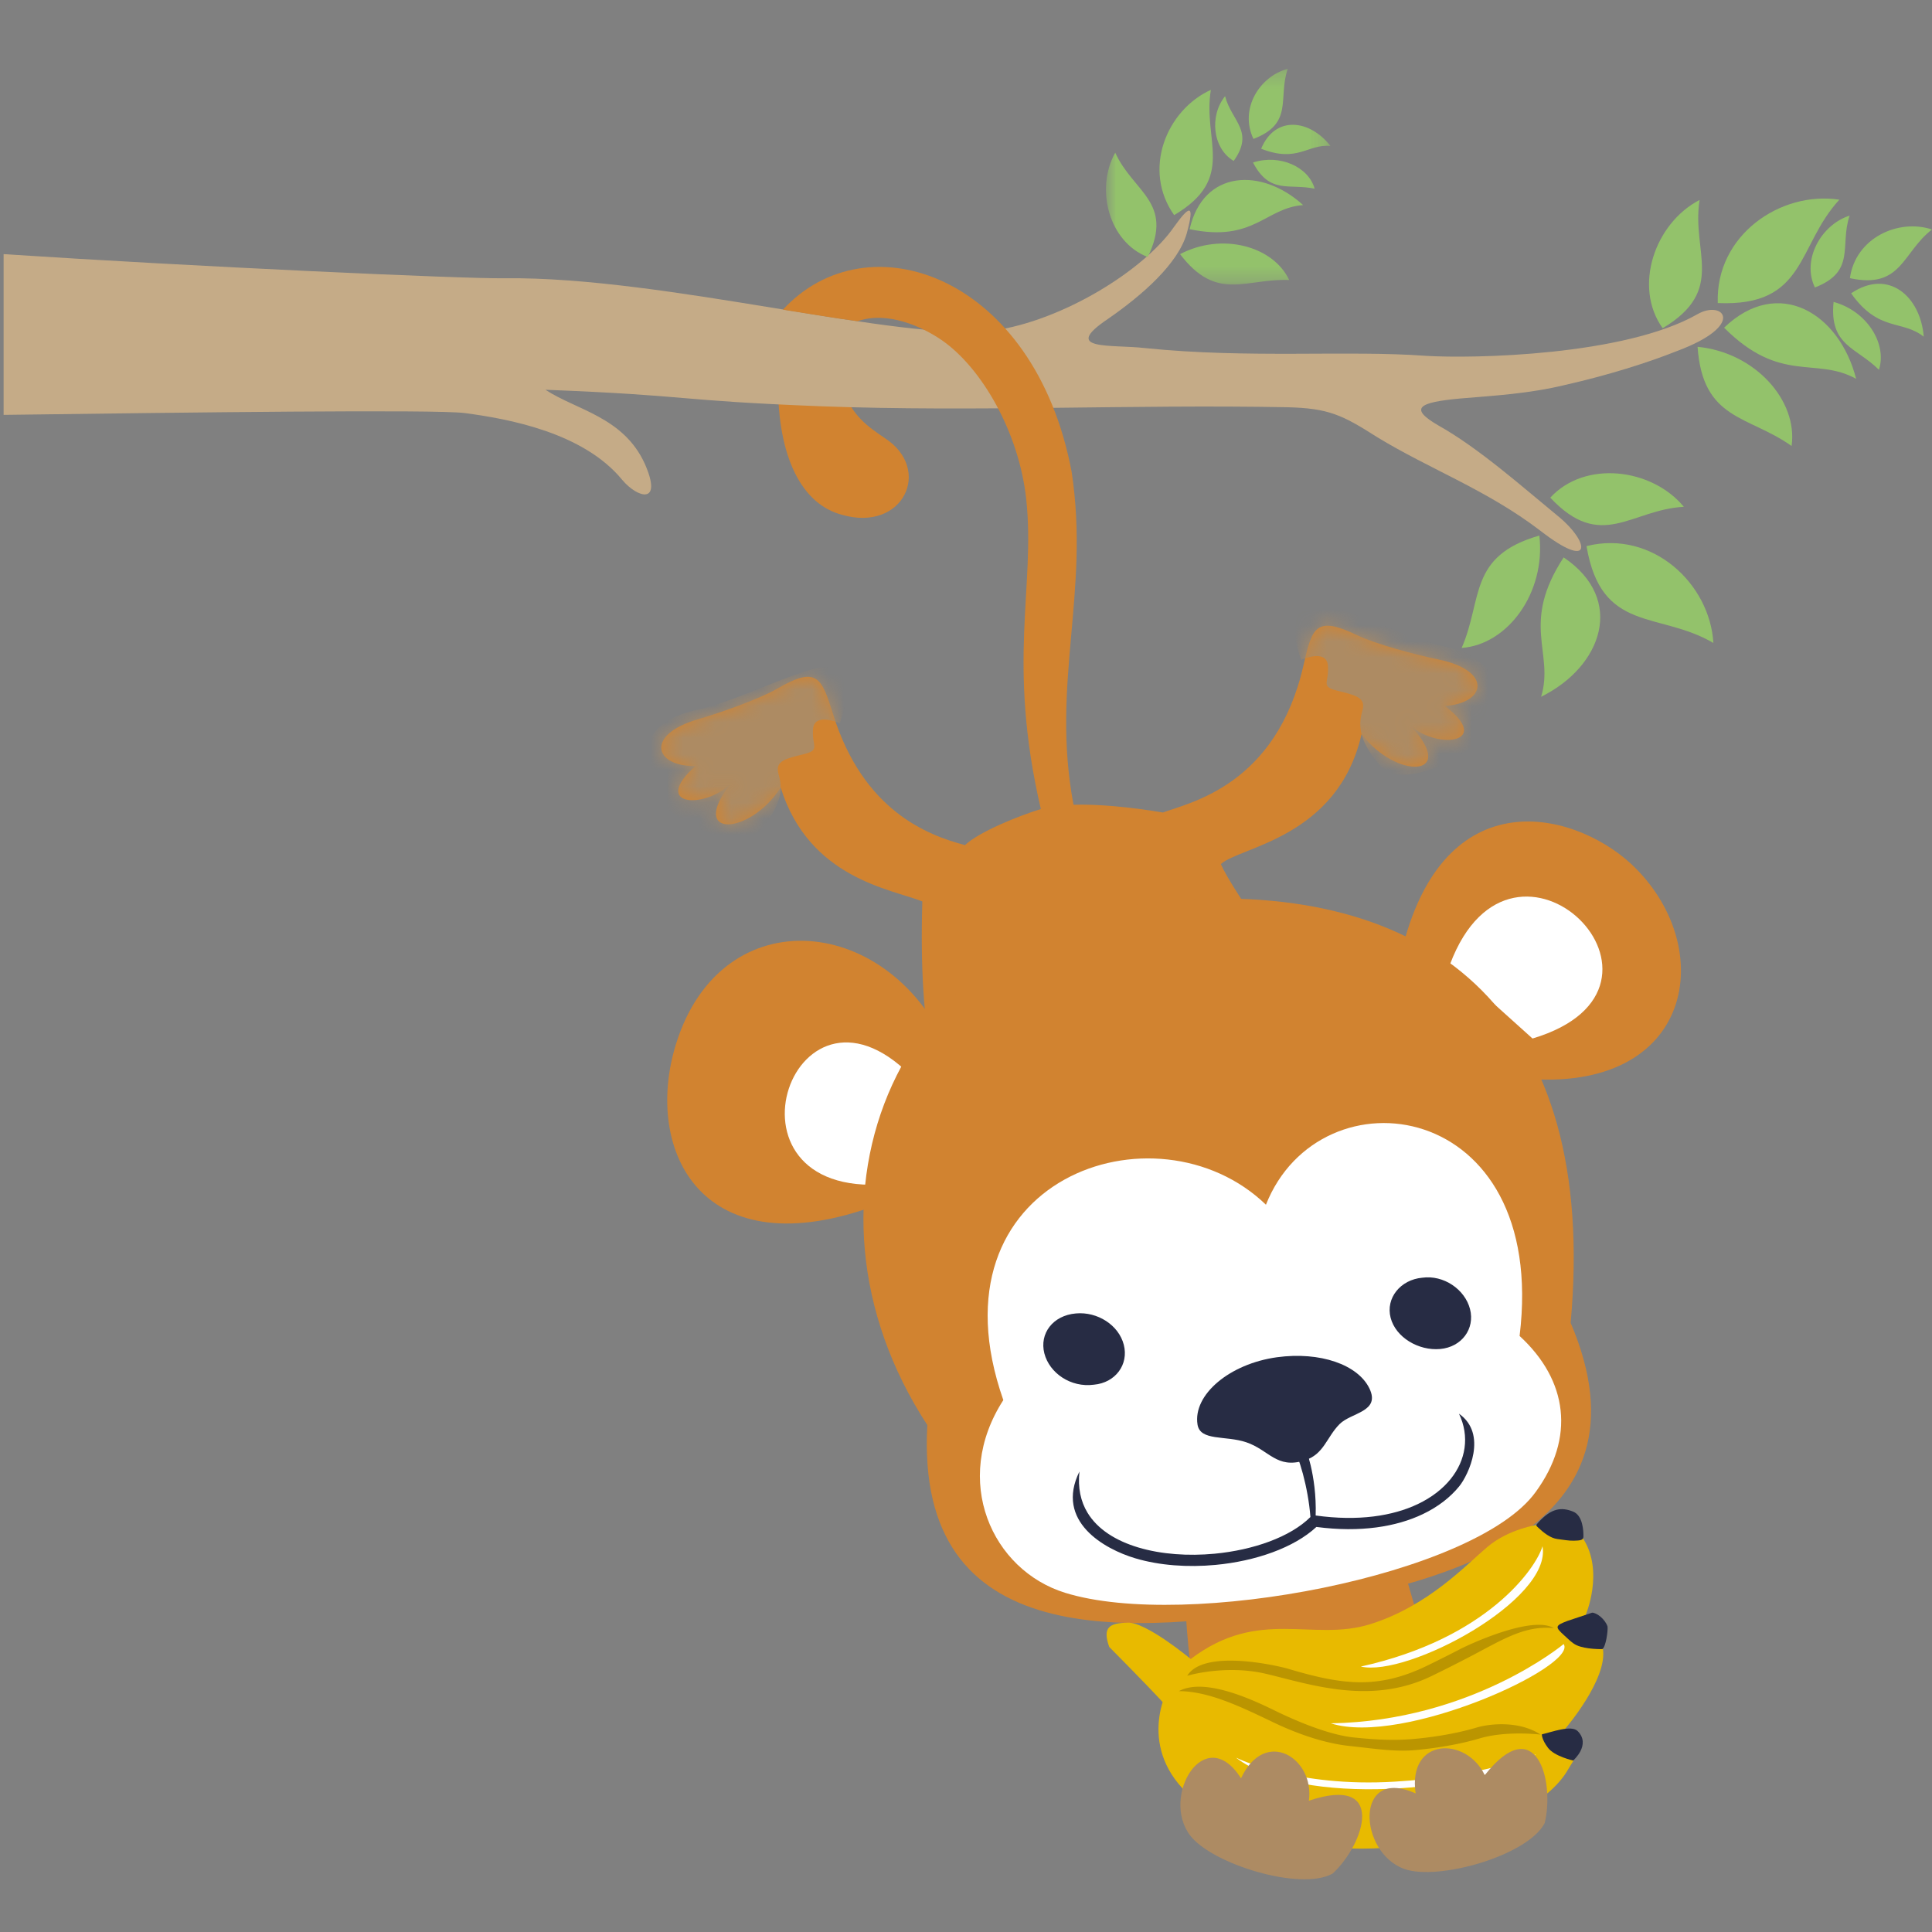<svg xmlns="http://www.w3.org/2000/svg" xmlns:xlink="http://www.w3.org/1999/xlink" width="120" height="120"><rect width="100%" height="100%" fill="#808080" stroke="none"/><defs><path id="a" d="M25.366 12.956c-1.148 7.538 1.301 13.147-.117 20.686-1.398-.046-3.453.123-5.55.482-1.682-.62-7.039-1.69-8.736-9.15-.537-2.36-.765-3.096-3.34-1.859-1.122.539-3.564 1.2-5.034 1.502-3.397.7-2.956 2.727-.402 2.888-2.962 2.247.309 2.74 2.088 1.27-2.916 3.166.895 3.335 3.081.476 1.477 6.467 7.59 7 8.74 8.076-.744 1.75-4.961 7.384-7.168 11.04l23.517 7.283c1.24-4.383 2.448-7.472 2.194-16.003 1.941-.774 7.028-1.418 8.8-7.074 1.952 3.02 5.765 3.15 3.108-.233 1.658 1.604 4.958 1.369 2.182-1.103 2.559.04 3.158-1.946-.173-2.91-1.442-.417-3.824-1.267-4.9-1.892-2.469-1.435-2.754-.72-3.476 1.592-1.874 5.999-5.869 7.506-8.191 8.122-.877-.833-3.355-1.823-4.71-2.242 2.133-9.168.325-13.784.907-19.238.444-4.168 2.783-8.193 5.258-9.892 1.21-.83 3.363-1.82 5.217-1.168 1.67-.231 2.56-.384 4.638-.716C41.661 1.115 39.531.236 37.303.236c-4.937 0-10.35 4.316-11.937 12.72"/><path id="c" d="M.207.274h13.945v13.398H.207z"/></defs><g fill="none" fill-rule="evenodd"><path fill="#D18330" d="M52.311 24.21c.725 1.686 1.51 2.228 2.66 3.011 2.961 1.927 1.147 5.843-2.66 4.758-2.539-.662-3.989-3.614-3.989-8.13 1.45.12 2.599.36 3.99.36"/><path fill="#C5AB87" d="M.224 15.785c11.903.779 28.582 1.538 31.114 1.498 9.973-.12 24.6 3.975 30.341 3.252 4.292-.602 9.369-3.734 11.242-6.444.907-1.265 1.33-1.566.786.421-.544 1.867-2.72 3.795-4.896 5.301-2.961 1.988.242 1.566 2.297 1.806 6.467.663 12.572.121 17.468.483 2.9.18 12.33 0 16.862-2.59 1.572-.904 3.083.662-1.269 2.289-1.813.722-4.29 1.505-6.95 2.107-2.237.542-4.352.663-6.528.844-2.599.24-3.203.602-1.33 1.686 2.479 1.386 5.259 3.855 7.314 5.541 2.115 1.687 2.296 3.554-1.028.964-3.324-2.53-6.83-3.794-10.094-5.782-2.176-1.386-3.022-1.807-5.62-1.867-9.731-.181-19.281.3-28.951-.06-9.248-.362-7.858-.663-17.105-1.025 1.933 1.265 4.835 1.687 6.164 4.578 1.149 2.59-.423 2.168-1.39 1.024-2.418-2.951-7.071-3.795-9.791-4.156-1.887-.235-17.242-.037-28.636.114v-9.984z"/><path fill="#D18330" d="M75.831 53.67c.744 1.75 4.96 7.384 7.167 11.04l-23.516 7.283c-1.24-4.384-2.448-7.473-2.194-16.003-1.942-.775-7.028-1.418-8.8-7.075-1.953 3.021-5.766 3.152-3.108-.232-1.658 1.604-4.958 1.369-2.182-1.103-2.56.04-3.159-1.946.173-2.91 1.441-.418 3.823-1.268 4.9-1.892 2.468-1.436 2.754-.72 3.476 1.591 1.873 6 5.868 7.506 8.191 8.123.876-.833 3.354-1.823 4.71-2.242-2.133-9.169-.325-13.784-.907-19.238-.445-4.168-2.783-8.193-5.259-9.892-1.21-.83-3.363-1.82-5.216-1.169-1.671-.23-2.56-.383-4.638-.715 5.267-5.721 15.63-2.133 17.932 10.063 1.149 7.538-1.3 13.147.118 20.685 1.397-.045 3.453.124 5.55.483 1.681-.62 7.038-1.69 8.735-9.15.538-2.361.766-3.096 3.34-1.859 1.122.539 3.564 1.2 5.034 1.502 3.397.7 2.957 2.727.403 2.888 2.962 2.246-.309 2.74-2.089 1.27 2.917 3.166-.895 3.335-3.08.476-1.477 6.467-7.591 6.999-8.74 8.076"/><g transform="matrix(-1 0 0 1 91.927 16.343)"><mask id="b" fill="#fff"><use xlink:href="#a"/></mask><path fill="#AD8B63" d="M11.106 24.64s-1.567-.715-1.657.356c-.09 1.071.493 1.294-.582 1.562s-1.792.402-1.568 1.205c.224.804.358 1.785-1.12 3.481-1.478 1.696-6.718-1.026-7.076-3.169-.358-2.142.314-3.66 3.18-4.284 2.866-.625 7.166-3.035 8.375-2.589 1.21.447.985 1.964.448 3.437m28.665 3.943s1.568-.714 1.657.357c.09 1.071-.492 1.295.582 1.563 1.075.267 1.792.401 1.568 1.205-.224.803-.358 1.785 1.12 3.48 1.478 1.697 6.718-1.026 7.076-3.168.358-2.142-.314-3.66-3.18-4.284-2.866-.626-7.166-3.036-8.375-2.59-1.21.447-.985 1.964-.448 3.437" mask="url(#b)"/></g><path fill="#D18330" d="m74.25 89.54 10.94-.704s2.47 13.13 6.117 19.812l-15.764 3.282s-3.41-11.723-1.294-22.39m20.338-22.553c10.683.975 12.201-8.227 6.72-13.333-3.7-3.405-12.002-5.336-14.4 6.113l7.68 7.22zM54.546 74.82c-10.926 4.099-14.616-3.334-12.559-9.974 2.838-9.16 13.445-8.11 17.027.627l-4.468 9.347z"/><path fill="#FFF" d="M56.91 67.159c-7.544-8.228-12.945 7.312-1.843 6.39l1.843-6.39zm33.153-7.265c3.915-10.425 15.8 1.42 5.124 4.61l-5.124-4.61z"/><path fill="#D18330" d="M57.598 88.514c-.78 14.069 12.399 13.14 23.691 11.206 8.15-1.395 21.754-4.706 16.267-17.555 1.723-19.061-8.37-27.254-24.252-26.283-17.602 1.143-24.853 18.62-15.706 32.632"/><path fill="#FFF" d="M62.319 86.961c-3.228 5.002-.71 10.56 3.836 11.97 7.523 2.336 25.481-1.076 29.223-6.254 2.465-3.371 2.012-6.937-.993-9.697C96.189 68.17 82 66.32 78.63 74.827c-6.798-6.558-21.14-1.645-16.312 12.134"/><path fill="#272C44" d="M79.315 84.301c-2.942.405-5.227 2.326-4.935 4.18.165 1.041 1.731.667 3.024 1.1 1.419.477 1.882 1.67 3.617 1.132 1.219-.378 1.368-1.44 2.18-2.257.723-.73 2.56-.753 1.855-2.22-.713-1.472-3.058-2.301-5.741-1.935m9.018-4.939c-1.339.121-2.275 1.257-1.96 2.483.316 1.226 1.74 2.065 3.078 1.944 1.338-.12 2.17-1.253 1.855-2.479-.315-1.225-1.641-2.137-2.973-1.948M66.827 81.58c-1.442.124-2.275 1.257-1.96 2.482.317 1.226 1.642 2.137 3.077 1.944 1.34-.12 2.173-1.254 1.857-2.48-.315-1.225-1.635-2.067-2.974-1.946"/><path fill="#93C26B" d="M95.612 33.264c.407 3.546-1.964 6.777-4.825 6.98 1.321-3.037.394-5.71 4.825-6.98m.679-2.353c3.16 3.368 5.004.743 8.296.568-1.996-2.41-6.154-2.908-8.296-.568m2.25 3.007c4.108-1.022 7.665 2.35 7.88 6.017-3.392-1.989-6.963-.588-7.88-6.017m-1.42.703c-2.713 4.155-.563 5.9-1.4 8.656 3.782-1.862 5.276-6.05 1.4-8.656m16.766-15.868c2.065.561 3.339 2.59 2.817 4.217-1.398-1.404-3.092-1.485-2.817-4.217m-1.16-.897c-.828-1.704.371-3.894 2.156-4.463-.632 1.86.42 3.462-2.156 4.463m2.174-.578c.342-2.499 3.008-3.718 5.099-3.024-1.86 1.435-1.872 3.72-5.099 3.024m.076.941c2.311-1.566 4.313.19 4.51 2.695-1.349-1.075-2.797-.273-4.51-2.695m-9.538 3.322c3.565.344 6.24 3.33 5.84 6.161-2.704-1.922-5.52-1.578-5.84-6.161m-2.167-1.154c-1.849-2.576-.492-6.525 2.292-7.966-.516 3.245 1.674 5.59-2.292 7.966m3.421-1.564c-.144-4.217 3.908-6.978 7.553-6.42-2.662 2.889-2.034 6.662-7.553 6.42m.393 1.53c3.51 3.514 5.672 1.783 8.201 3.176-1.036-4.076-4.833-6.407-8.201-3.175"/><g transform="matrix(-1 0 0 1 82.844 4)"><mask id="d" fill="#fff"><use xlink:href="#c"/></mask><path fill="#93C26B" d="M5.018 6.093c-1.668-.54-3.454.278-3.83 1.627 1.59-.336 2.787.368 3.83-1.627m1.2-.096c-1.314-1.84.13-2.465.534-4.022.967 1.19.801 3.226-.535 4.022M4.99 4.628C5.881 2.764 4.605.734 2.859.274c.628 1.816-.395 3.387 2.13 4.354m-.477.61c-2.265.893-2.896-.305-4.305-.173 1.265-1.627 3.428-1.934 4.305.174m5.036 6.546c-2.597-1.36-5.776-.512-6.778 1.606 2.718-.106 4.492 1.39 6.778-1.606m2.005.18c-1.645-3.403.912-4.029 2.022-6.483 1.257 2.234.406 5.546-2.022 6.484M9.915 9.362c2-2.824.47-6.53-2.279-7.78.52 3.17-1.61 5.475 2.279 7.78m-.96.873c-3.988.834-4.688-1.319-7.05-1.498 2.548-2.328 6.201-2.224 7.05 1.498" mask="url(#d)"/></g><path fill="#E8BA00" d="M73.958 103.044s-2.797-2.33-3.929-2.256c-1.092.024-1.58.261-1.132 1.506 0 0 2.23 2.245 3.318 3.424-.667 2.157-.557 6.22 6.685 8.343 7.242 2.124 16.44-.484 18.509-4.18l.323-.525-.523-1.972s2.679-3.105 2.345-5l-1.084-2.024s1.2-2.747-.155-4.819l-2.803-.836s-1.79.25-3.121 1.372c-1.332 1.124-3.673 3.668-7.271 4.8-3.599 1.132-6.913-1.058-11.162 2.167"/><path fill="#272C44" d="m97.359 100.678 1.534-.513c.292.01.8.4.955.862.03.29-.107 1.254-.322 1.403 0 0-1.043.024-1.614-.249-.277-.132-.518-.39-.751-.6-.586-.53-.584-.607.198-.903m.99-5.234c.007-.372-.039-1.312-.636-1.553-.715-.288-1.344-.242-2.186.695-.161.18-.122.164.07.347.25.238.702.61 1.14.66.357.04.686.112 1.018.102.357-.012.591-.012.595-.251m-2.582 12.279s-.025.297.378.834c.403.537 1.566.792 1.566.792s1.127-.973.283-1.826c-.398-.404-1.637.069-2.227.2"/><path fill="#BB9500" d="M91.701 107.306c.9-.268 2.697-.419 3.991.434-.006-.002-2.12-.261-3.79.236-1 .297-2.423.586-4.026.728-1.282.113-2.637-.11-4.023-.255-1.439-.15-3.072-.665-4.73-1.456-1.958-.934-4.013-1.954-5.902-1.952 1.755-.962 5.23.859 6.204 1.324 1.601.763 3.343 1.416 4.663 1.552 1.342.14 2.488.202 3.728.092 1.544-.137 2.918-.415 3.885-.703m-17.96-3.221c.007-.003 2.364-.712 4.88-.124.31.072.659.162 1.022.254 2.58.657 5.913 1.504 9.243-.098a88.814 88.814 0 0 0 2.156-1.083c2.213-1.139 3.588-2.091 5.47-1.907-1.357-.818-5.313 1.04-5.791 1.287a86.48 86.48 0 0 1-2.14 1.074c-3.098 1.49-5.353 1.126-8.683.13-1.523-.387-5.245-1.026-6.157.467"/><path fill="#FFF" d="M95.412 108.97c-3.227 1.172-6.26 1.534-8.761 1.69-6.154.38-9.863-1.482-9.878-1.488 4.016 3.098 14.924 2.141 18.64-.202m.394-12.927c.611 3.33-8.383 8.143-11.284 7.47 7.83-1.73 10.877-6.089 11.284-7.47m1.314 6.073c-.017.013-5.72 4.772-14.46 4.924 4.488 1.435 15.381-3.56 14.46-4.924"/><path fill="#AD8B63" d="M81.298 111.845c4.852-1.631 3.475 2.662 1.48 4.524-1.987 1.12-7.505-.592-8.856-2.365-1.848-2.423.914-7.08 3.16-3.55 1.496-3.199 4.582-1.247 4.216 1.391m10.923-1.587c-1.143-2.408-4.797-2.36-4.294 1.134-3.817-1.73-3.573 3.672-.696 4.694 2.104.747 7.662-.827 8.711-2.848.649-2.646-.555-6.99-3.721-2.98"/><path fill="#272C44" d="M90.62 87.807c.335.698.445 1.427.345 2.13-.096.682-.391 1.344-.871 1.937-.489.603-1.167 1.134-2.023 1.543-1.561.745-3.704 1.082-6.353.713.08-2.532-.685-4.342-.685-4.342l-.75.074c.38.553.962 2.471 1.11 4.363-1.247 1.242-3.547 2.051-5.957 2.279-1.626.154-3.296.04-4.722-.385-1.39-.414-2.54-1.123-3.17-2.167-.416-.69-.609-1.538-.498-2.554-1.53 3.096 1.549 4.819 3.468 5.39 1.51.451 3.275.572 4.987.41 2.485-.234 4.878-1.068 6.262-2.357 2.73.357 4.962-.009 6.61-.796.954-.455 1.715-1.053 2.267-1.734.569-.703 1.778-3.242-.02-4.504"/></g></svg>